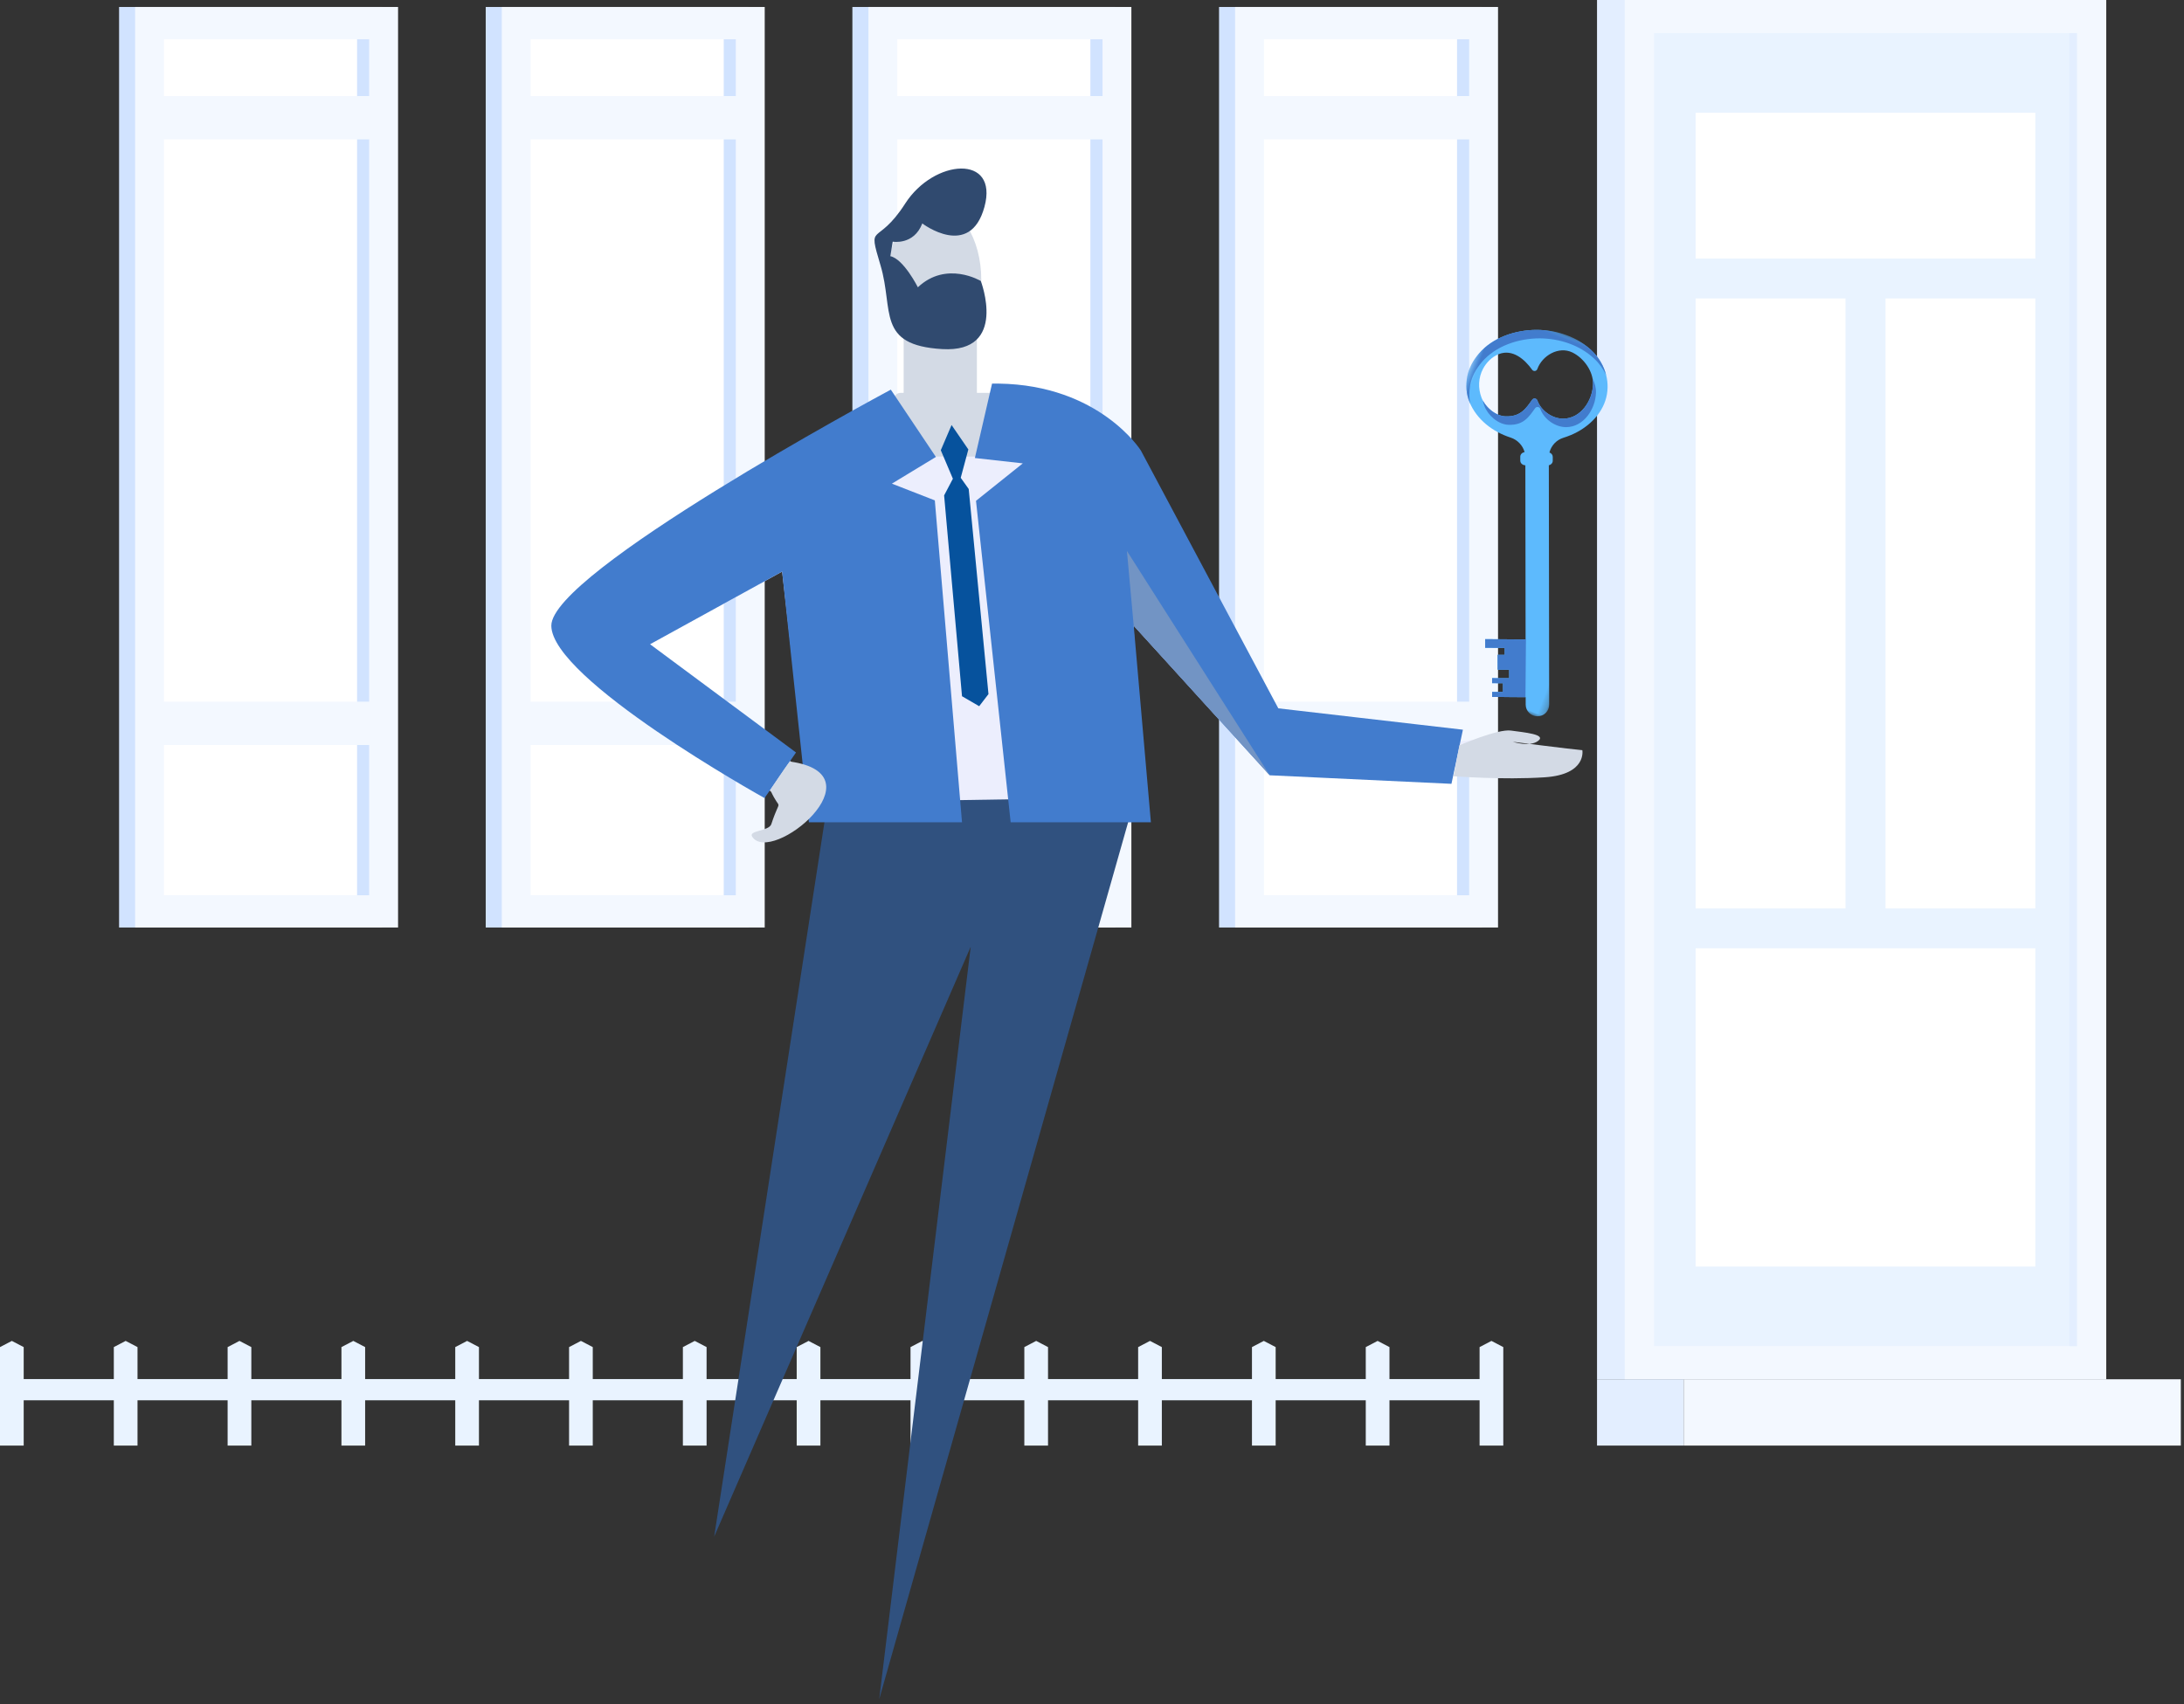 <svg xmlns="http://www.w3.org/2000/svg" xmlns:xlink="http://www.w3.org/1999/xlink" width="328" height="256" viewBox="0 0 328 256">
    <rect x="0" y="0" width="328" height="256" fill="#333333" stroke="none"/>
    <defs>
        <path id="prefix__a" d="M0 0.233L55.133 0.233 55.133 29.61 0 29.61z"/>
        <path id="prefix__c" d="M0.14 0.025L14.984 0.025 14.984 19.552 0.14 19.552z"/>
    </defs>
    <g fill="none" fill-rule="evenodd">
        <path fill="#E3EEFF" d="M239.846 207.191L316.32 207.191 316.32 0 239.846 0z"/>
        <path fill="#F3F8FF" d="M244.009 207.191L316.32 207.191 316.32 0 244.009 0z"/>
        <path fill="#E9F3FF" d="M248.416 202.21L311.914 202.21 311.914 4.981 248.416 4.981z"/>
        <path fill="#FFF" d="M305.673 142.444v47.813h-51.018v-47.813h51.018zm-28.514-97.62v91.643h-22.504V44.825h22.504zm28.515 0v91.643H283.17V44.825h22.504zm-.001-27.89v21.914h-51.018V16.934h51.018z"/>
        <path fill="#E3EEFF" d="M310.771 202.21L311.914 202.21 311.914 4.981 310.771 4.981zM239.846 217.152L252.857 217.152 252.857 207.191 239.846 207.191z"/>
        <path fill="#F3F8FF" d="M252.857 217.152L327.524 217.152 327.524 207.191 252.857 207.191z"/>
        <path fill="#E9F3FF" d="M0 202.357L1.779 201.428 3.559 202.357 3.559 217.151 0 217.151zM17.093 202.357L18.872 201.428 20.652 202.357 20.652 217.151 17.093 217.151zM34.186 202.357L35.965 201.428 37.745 202.357 37.745 217.151 34.186 217.151zM51.279 202.357L53.059 201.428 54.838 202.357 54.838 217.151 51.279 217.151zM68.372 202.357L70.152 201.428 71.931 202.357 71.931 217.151 68.372 217.151zM85.465 202.357L87.245 201.428 89.024 202.357 89.024 217.151 85.465 217.151zM102.558 202.357L104.338 201.428 106.117 202.357 106.117 217.151 102.558 217.151zM119.651 202.357L121.431 201.428 123.21 202.357 123.21 217.151 119.651 217.151zM136.744 202.357L138.524 201.428 140.303 202.357 140.303 217.151 136.744 217.151zM153.837 202.357L155.617 201.428 157.396 202.357 157.396 217.151 153.837 217.151zM170.93 202.357L172.71 201.428 174.489 202.357 174.489 217.151 170.93 217.151zM188.023 202.357L189.803 201.428 191.582 202.357 191.582 217.151 188.023 217.151zM205.116 202.357L206.896 201.428 208.675 202.357 208.675 217.151 205.116 217.151zM222.209 202.357L223.989 201.428 225.768 202.357 225.768 217.151 222.209 217.151z"/>
        <path fill="#E9F3FF" d="M1.779 210.348L223.988 210.348 223.988 207.16 1.779 207.16z"/>
        <path fill="#D1E3FF" d="M72.947 139.329L112.434 139.329 112.434 1.047 72.947 1.047z"/>
        <path fill="#F3F8FF" d="M75.36 139.329L114.847 139.329 114.847 1.047 75.36 1.047z"/>
        <path fill="#FFF" d="M79.69 134.483L110.517 134.483 110.517 5.892 79.69 5.892z"/>
        <path fill="#D1E3FF" d="M108.693 134.483L110.517 134.483 110.517 5.892 108.693 5.892z"/>
        <path fill="#F3F8FF" d="M77.151 111.911L113.056 111.911 113.056 105.406 77.151 105.406zM77.151 20.938L113.056 20.938 113.056 14.433 77.151 14.433z"/>
        <path fill="#D1E3FF" d="M128.014 139.329L167.501 139.329 167.501 1.047 128.014 1.047z"/>
        <path fill="#F3F8FF" d="M130.426 139.329L169.914 139.329 169.914 1.047 130.426 1.047z"/>
        <path fill="#FFF" d="M134.756 134.483L165.582 134.483 165.582 5.892 134.756 5.892z"/>
        <path fill="#D1E3FF" d="M163.759 134.483L165.583 134.483 165.583 5.892 163.759 5.892z"/>
        <path fill="#F3F8FF" d="M132.217 111.911L168.122 111.911 168.122 105.406 132.217 105.406zM132.217 20.938L168.122 20.938 168.122 14.433 132.217 14.433z"/>
        <path fill="#D1E3FF" d="M183.08 139.329L222.566 139.329 222.566 1.047 183.08 1.047z"/>
        <path fill="#F3F8FF" d="M185.492 139.329L224.979 139.329 224.979 1.047 185.492 1.047z"/>
        <path fill="#FFF" d="M189.822 134.483L220.648 134.483 220.648 5.892 189.822 5.892z"/>
        <path fill="#D1E3FF" d="M218.825 134.483L220.648 134.483 220.648 5.892 218.825 5.892z"/>
        <path fill="#F3F8FF" d="M187.282 111.911L223.187 111.911 223.187 105.406 187.282 105.406zM187.282 20.938L223.187 20.938 223.187 14.433 187.282 14.433z"/>
        <path fill="#D1E3FF" d="M17.882 139.329L57.369 139.329 57.369 1.047 17.882 1.047z"/>
        <path fill="#F3F8FF" d="M20.294 139.329L59.782 139.329 59.782 1.047 20.294 1.047z"/>
        <path fill="#FFF" d="M24.624 134.483L55.451 134.483 55.451 5.892 24.624 5.892z"/>
        <path fill="#D1E3FF" d="M53.627 134.483L55.451 134.483 55.451 5.892 53.627 5.892z"/>
        <path fill="#F3F8FF" d="M22.086 111.911L57.99 111.911 57.99 105.406 22.086 105.406zM22.086 20.938L57.99 20.938 57.99 14.433 22.086 14.433z"/>
        <path d="M7.527 3.422L3.162 0.264 4.83 5.373 0.465 8.531 5.861 8.531 7.527 13.638 9.195 8.531 14.591 8.531 10.225 5.373 11.892 0.264z" transform="translate(98.285 78.142)"/>
        <path d="M5.831 5.56L0.502 6.4 5.31 8.839 4.466 14.145 8.282 10.345 13.088 12.784 10.639 7.998 14.454 4.2 9.124 5.04 6.676 0.255z" transform="translate(121.421 67.174)"/>
        <path d="M172.45 42.082c-.65.003-1.3.002-1.948.002-.965-.001-1.93-.002-2.896.007-.723.007-1.273.362-1.66.966-.253.394-.3.84-.3 1.291-.002 3.767-.002 7.536.001 11.303 0 .228.025.458.061.683.118.726.786 1.38 1.508 1.49.087-.03.174-.058.23.05.079.037.159.044.24.01.087-.51.159-1.023.262-1.53.175-.852.324-1.71.48-2.564.17-.926.353-1.85.501-2.781.103-.643.219-1.285.34-1.926.097-.51.19-1.023.577-1.422.498-.509 1.13-.635 1.801-.636 4.17-.005 8.341-.005 12.511.003.253 0 .384-.006.383-.302V45.9c-.003-.449-.188-.827-.476-1.157-.434-.502-1-.68-1.653-.678-1.253.004-2.505.004-3.757.004-1.211 0-2.423 0-3.633.003-.272 0-.475-.077-.665-.275-.5-.519-1.021-1.02-1.532-1.53-.105-.106-.206-.186-.374-.186h-.002"/>
        <path fill="#ECEEFD" d="M219.06 111.326c-5.158.214-27.08-4.922-27.08-4.922s-16.125-25.888-21.069-35.944c-2.928-5.956-10.68-8.684-16.514-9.919-.64 3.233-3.083 7.993-11.942 7.993-10.004 0-12.766-3.999-13.523-6.031-2.08 1.032-4.355 2.284-6.376 3.677-5.587 3.852-36.534 23.964-36.534 23.964s-4.513 4.707 1.29 8.558c5.802 3.852 30.15 21.396 30.15 21.396s.04.041.103.115c.955-1.82 1.983-3.736 2.56-4.68L97.627 96.777l19.834-10.913 3.378 29.307c.862 1.082 3.136 5.523 3.136 5.523l.014.003 47.03-.813-.753-25.889 20.425 22.466s27.938-1.284 29.443-1.284c.274 0 .477.215.637.561.111-1.587.216-3.138.311-4.589-.64.08-1.312.147-2.023.177"/>
        <path fill="#30517F" d="M124.284 120.502L107.255 230.832 145.786 142.216 132.042 255.246 170.49 119.775z"/>
        <path fill="#D3DAE5" d="M140.313 30.815c3.898 0 7.059 5.023 7.059 11.219 0 2.596-.555 4.987-1.487 6.888h.828v10.09h2.542c.552 0 1 .448 1 1v7.575c0 .552-.448 1-1 1h-14c-.553 0-1-.448-1-1v-7.574c0-.553.447-1 1-1l.458-.001v-8.47c-1.457-1.991-2.397-4.912-2.456-8.183l-.002-.325c0-6.196 3.16-11.22 7.058-11.22z"/>
        <path fill="#427CCD" d="M133.786 58.532l6.77 10.11-6.609 4.01 6.448 2.515 4.083 48.355h-22.996l-4.02-37.657-19.835 10.911 21.921 16.262-4.728 6.846-.01-.005c-.626-.349-31.962-17.833-32.011-25.883-.05-7.969 48.966-34.379 50.926-35.432l.06-.032zm15.693-.913l.504.004c15.18.214 21.359 10.056 21.359 10.056l20.639 38.726 27.724 3.209-1.72 8.131-27.294-1.284-20.424-22.466 2.579 29.527h-21.061l-5.205-48.29 7.03-5.628-7.198-.802 2.579-11.18.488-.003z"/>
        <path fill="#06529D" d="M145.484 73.456L144.285 71.773 145.429 67.515 142.912 63.847 141.291 67.63 143.107 71.913 141.791 74.418 144.478 104.586 147.056 106.085 148.453 104.266z"/>
        <path fill="#7294C4" d="M170.266 93.995L169.246 82.763 190.691 116.461z"/>
        <path fill="#304A6F" d="M134.07 36.302s3.173.575 4.443-2.737c0 0 7.17 5.465 9.336-2.492 2.164-7.956-7.584-7.22-11.898-.503-4.315 6.718-5.73 2.537-3.711 9.294 2.018 6.76-.66 11.995 9.272 12.575 9.932.58 5.787-10.231 5.787-10.231s-5.156-3.11-9.451.947c0 0-2.135-4.252-4.135-4.674l.358-2.179z"/>
        <g transform="scale(1 -1) rotate(69 194.784 114.78)">
            <mask id="prefix__b" fill="#fff">
                <use xlink:href="#prefix__a"/>
            </mask>
            <path fill="#5DBAFD" d="M48.807 20.08c-.356-.007-.574.393-.376.692 1.068 1.614 1.882 3.863.419 5.49l-.041.044c-.766.821-1.842 1.273-2.897 1.402-1.482.181-2.987-.33-4.112-1.333-1.064-.95-1.851-2.864-1.337-4.375.732-2.152 2.205-2.444 3.764-2.849.345-.09.447-.534.176-.768-1.235-1.066-1.76-3.085-1.152-4.623.965-2.439 4.1-3.113 6.408-2.313 1.823.632 3.19 2.698 3.36 4.597.205 2.292-2.062 4.085-4.212 4.037m5.558-6.524c-1.003-2.487-3.18-4.351-5.853-4.672-2.666-.32-5.315 1.021-7.132 2.915-.283.295-.552.604-.805.925-.686.869-1.76 1.292-2.819 1.165.009-.307-.154-.59-.43-.697l-.551-.212c-.307-.118-.652.019-.84.309L2.361.348C1.469.004.468.455.127 1.356l-.012.033c-.342.901.106 1.91.999 2.255l1.053.406-.877 2.316.008.003L.39 8.767l.71.273.578-1.525 1.22.47-.579 1.525.71.274.908-2.398 1.188.458-.614 1.619 2.084.803.377-.996.972.374-1.038 2.74 1.22.47 2.13-5.687 24.412 9.41c-.145.396.023.826.38.963l.55.213c.325.125.693-.037.873-.363.85.625 1.348 1.658 1.289 2.758l-.001.023c-.146 2.814.696 5.65 2.748 7.621.948.91 2.175 1.464 3.45 1.71 1.282.249 2.61.044 3.83-.382 3.07-1.07 5.351-3.897 6.492-6.874 1.037-2.77 1.205-5.916.086-8.69" mask="url(#prefix__b)"/>
            <path fill="#427CCD" d="M2.156 4.079L1.29 6.366l.008.003L.39 8.767l.71.273.578-1.526 1.22.47-.579 1.526.71.273.908-2.397 1.187.458-.613 1.619 2.083.803.378-.996.972.374-1.038 2.74 1.22.47 2.13-5.686.094.036-.087-.089L2.156 4.08z" mask="url(#prefix__b)"/>
            <g mask="url(#prefix__b)">
                <g transform="translate(40.15 10.057)">
                    <mask id="prefix__d" fill="#fff">
                        <use xlink:href="#prefix__c"/>
                    </mask>
                    <path fill="#427CCD" d="M11.482.025c.724.733 1.306 1.62 1.704 2.605 1.119 2.774.951 5.919-.087 8.69-1.14 2.977-3.421 5.803-6.49 6.874-1.221.426-2.549.63-3.83.382-.937-.181-1.846-.528-2.64-1.06.072.074.144.147.219.219.948.91 2.175 1.463 3.45 1.71 1.282.248 2.61.044 3.83-.382 3.07-1.071 5.351-3.897 6.491-6.875 1.038-2.77 1.206-5.915.087-8.689C13.644 2.082 12.69.868 11.482.025z" mask="url(#prefix__d)"/>
                </g>
            </g>
            <path fill="#427CCD" d="M44.227 19.151c.345-.09.447-.534.176-.768-1.235-1.066-1.76-3.085-1.152-4.623.966-2.439 4.1-3.113 6.408-2.313.285.099.56.233.82.396-.522-.571-1.153-1.023-1.85-1.265-2.308-.8-5.442-.126-6.408 2.313-.609 1.538-.083 3.557 1.152 4.623.271.234.17.679-.176.768-1.559.405-3.032.697-3.764 2.849-.514 1.51.273 3.426 1.337 4.375.218.194.45.369.693.525-.883-1.02-1.458-2.685-1-4.031.732-2.152 2.205-2.444 3.764-2.849z" mask="url(#prefix__b)"/>
        </g>
        <path fill="#D3DAE5" d="M219.176 111.96s5.772-2.497 7.746-2.216c1.974.28 5.359.561 4.089 1.543-1.27.983-3.807.142-3.807.142s8.743 1.123 10.436 1.262c0 0 .704 3.65-5.642 4.072-6.345.422-13.698-.161-13.698-.161l.876-4.643zM115.687 118.665c1.606 3.598 1.61.698.152 5.136-.357 1.086-3.497.927-2.873 1.886 2.844 4.365 19.552-9.348 5.684-11.29-.091-.014-1.08 1.41-2.963 4.268z"/>
    </g>
</svg>
